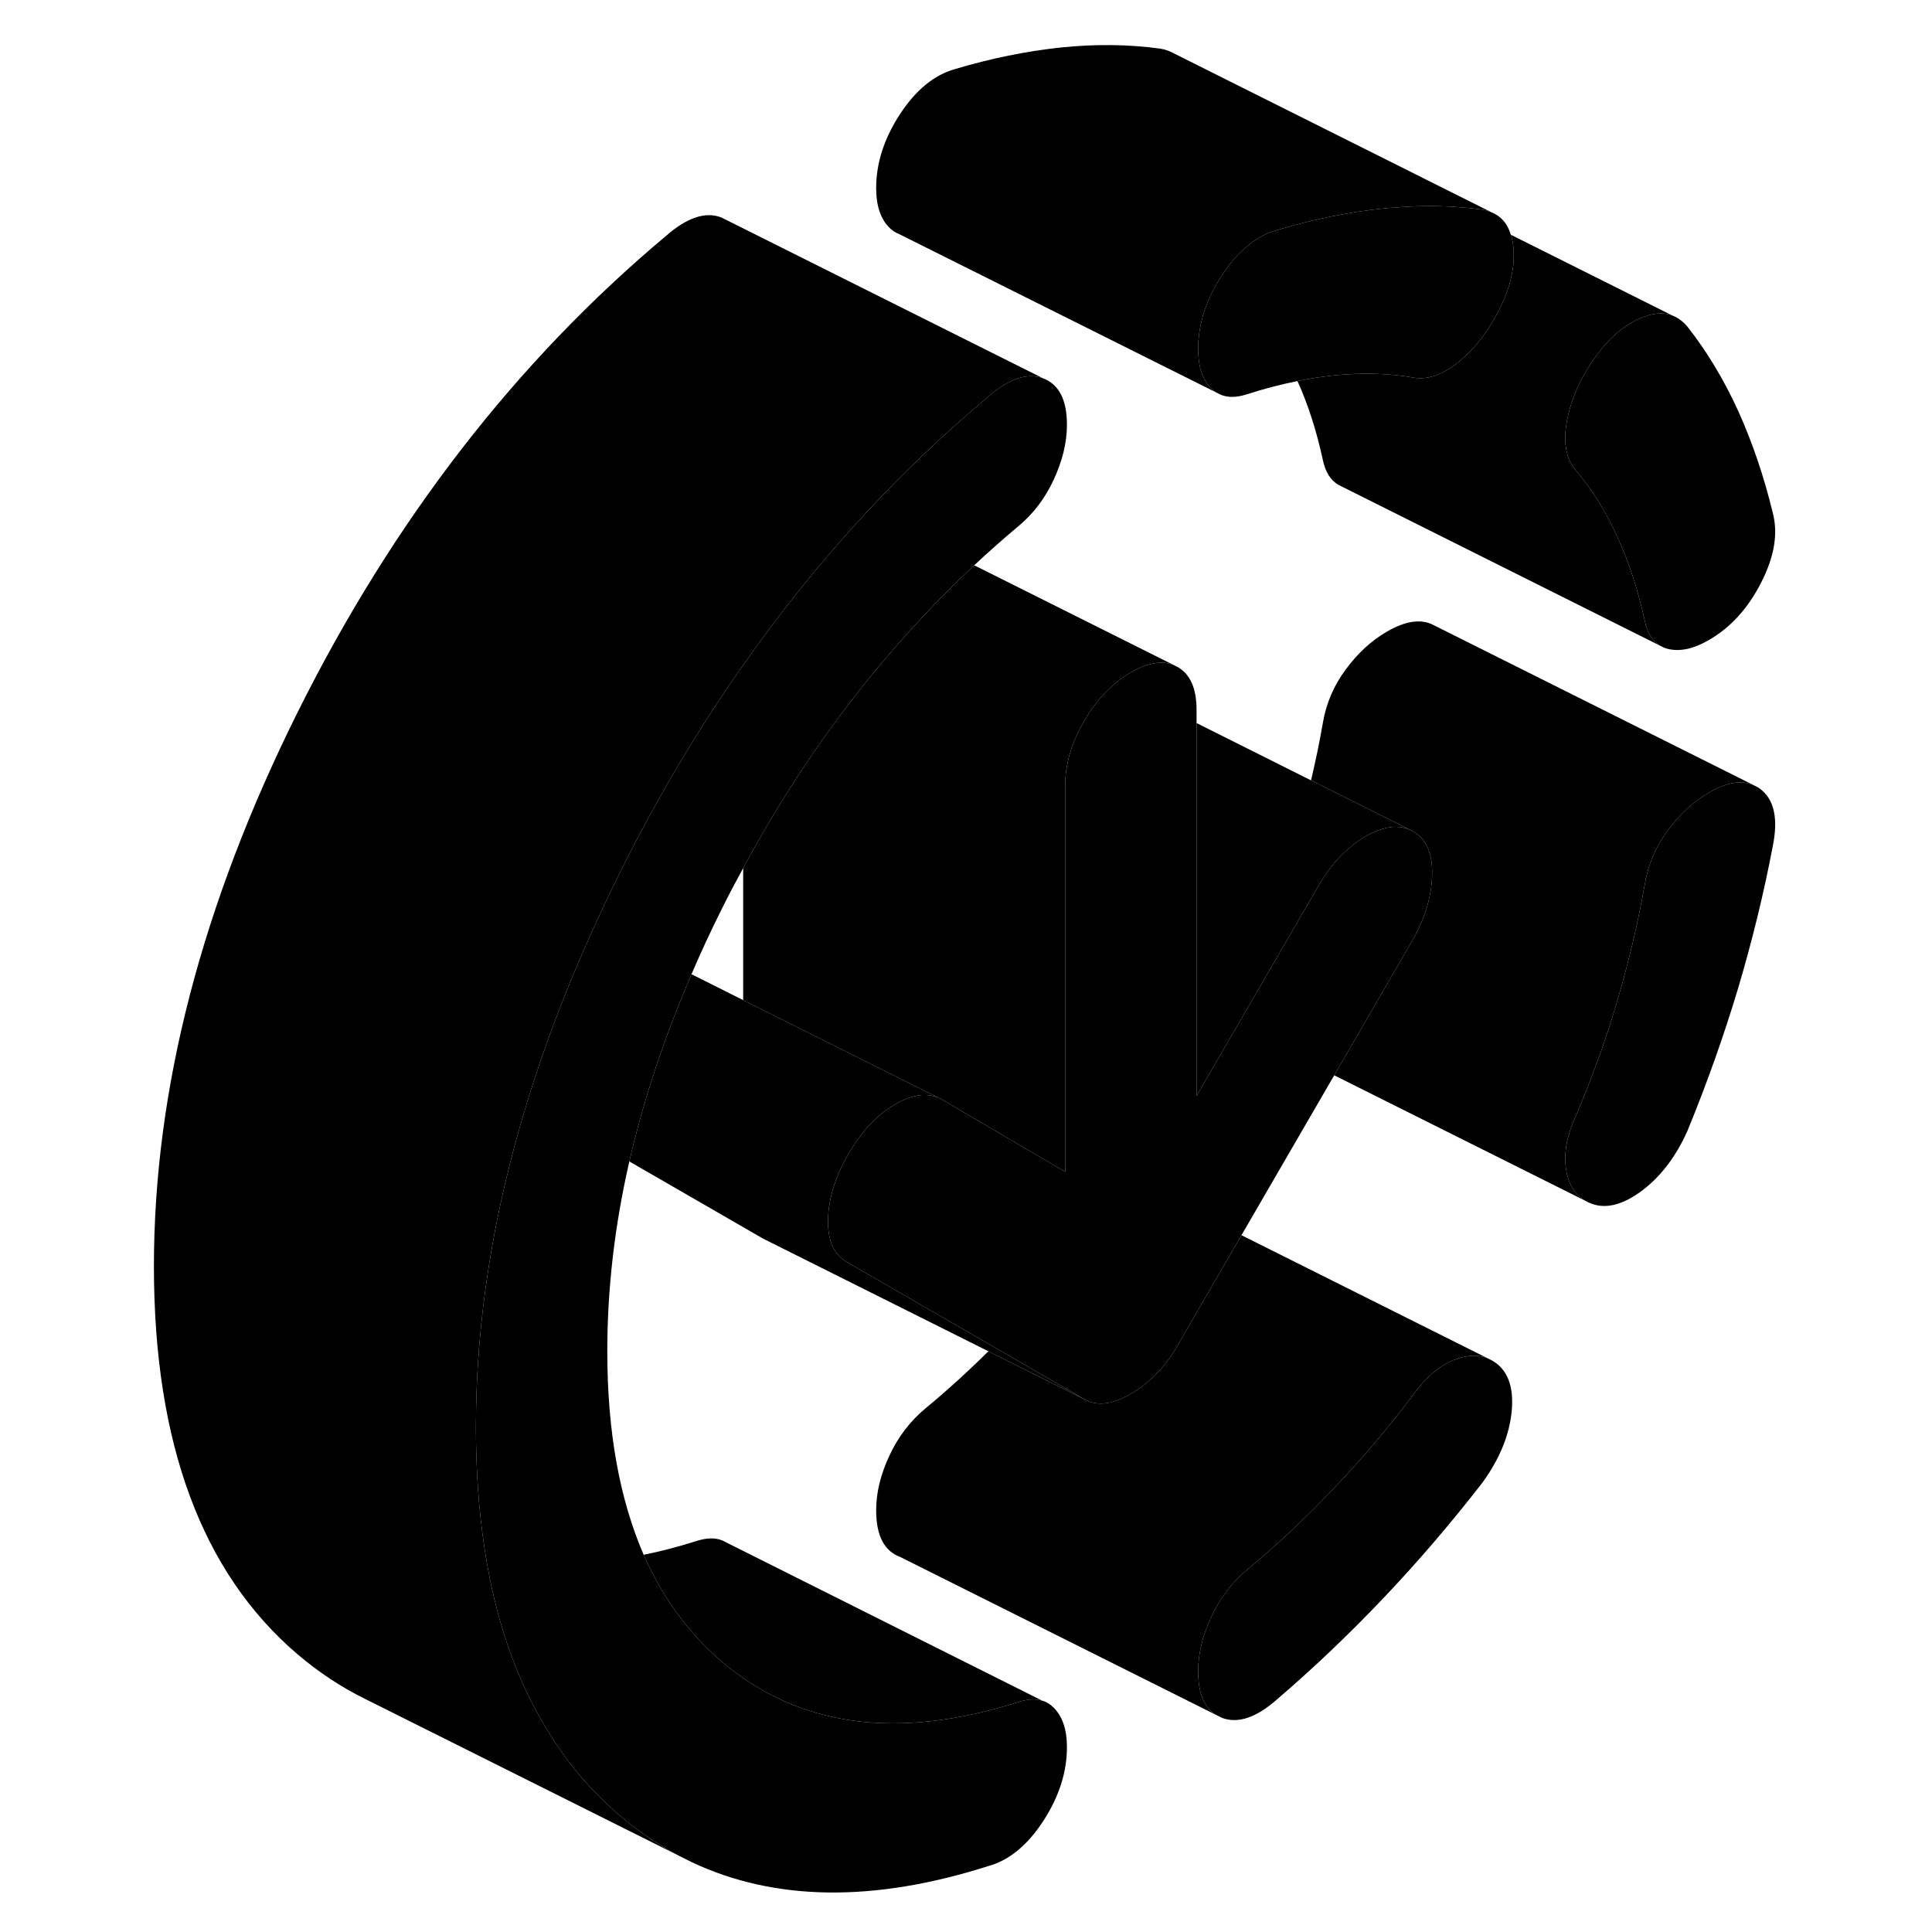 <svg width="48" height="48" viewBox="0 0 105 120" class="pr-icon-iso-duotone-secondary"
     xmlns="http://www.w3.org/2000/svg" stroke-width="1px" stroke-linecap="round" stroke-linejoin="round">
    <path d="M86.4 87.6C86.26 89.12 85.65 90.62 84.56 92.11C82.59 94.65 80.53 97.05 78.39 99.3C76.25 101.55 74.06 103.63 71.82 105.55C70.53 106.69 69.39 107.07 68.4 106.7L68.02 106.51C67.29 106.06 66.92 105.15 66.92 103.81C66.92 102.72 67.19 101.59 67.74 100.42C68.28 99.25 69.03 98.27 69.98 97.48C71.82 95.96 73.6 94.28 75.33 92.46C77.07 90.64 78.72 88.7 80.28 86.63C81.03 85.57 81.86 84.86 82.78 84.48C83.57 84.16 84.29 84.12 84.91 84.37L85.17 84.5C86.12 85.04 86.53 86.08 86.4 87.6Z" class="pr-icon-iso-duotone-primary-stroke" stroke-linejoin="round"/>
    <path d="M57.29 23.5C56.3 23.13 55.16 23.52 53.87 24.65C51.23 26.86 48.72 29.24 46.36 31.78C46.31 31.83 46.26 31.88 46.22 31.93C43.52 34.84 41 37.97 38.66 41.31C35.84 45.31 33.28 49.62 30.98 54.25C30.33 55.55 29.72 56.85 29.15 58.13C27.58 61.62 26.28 65.06 25.24 68.47C23.12 75.36 22.06 82.09 22.06 88.65C22.06 91.34 22.24 93.86 22.6 96.2C23.26 100.57 24.56 104.32 26.49 107.45C27.71 109.48 29.22 111.25 30.98 112.75C32.15 113.75 33.39 114.59 34.7 115.28L15.49 105.68L15.21 105.54C13.72 104.81 12.31 103.88 10.98 102.75C5.04 97.68 2.06 89.65 2.06 78.65C2.06 67.65 5.04 56.18 10.98 44.25C16.93 32.31 24.56 22.45 33.87 14.65C35.16 13.52 36.3 13.13 37.29 13.5L57.29 23.5Z" class="pr-icon-iso-duotone-primary-stroke" stroke-linejoin="round"/>
    <path d="M57.95 106.07C58.49 106.61 58.77 107.43 58.77 108.52C58.77 110.08 58.27 111.62 57.29 113.12C56.3 114.63 55.16 115.56 53.87 115.91C46.76 118.17 40.63 118.09 35.48 115.67L34.7 115.28C33.39 114.59 32.15 113.75 30.98 112.75C29.22 111.25 27.71 109.48 26.49 107.45C24.56 104.32 23.26 100.57 22.6 96.2C22.24 93.86 22.06 91.34 22.06 88.65C22.06 82.09 23.12 75.36 25.24 68.47C26.28 65.06 27.58 61.62 29.15 58.13C29.72 56.85 30.33 55.55 30.98 54.25C33.28 49.62 35.84 45.31 38.66 41.31C41 37.97 43.52 34.84 46.22 31.93C46.26 31.88 46.31 31.83 46.36 31.78C48.72 29.24 51.23 26.86 53.87 24.65C55.16 23.52 56.3 23.13 57.29 23.5C58.27 23.87 58.77 24.83 58.77 26.39C58.77 27.48 58.49 28.62 57.95 29.79C57.41 30.96 56.66 31.94 55.71 32.72C54.79 33.49 53.89 34.29 53.01 35.11C50.82 37.16 48.76 39.36 46.82 41.71C43.78 45.4 41.06 49.47 38.66 53.92C38.21 54.74 37.77 55.57 37.35 56.42C36.66 57.79 36.03 59.16 35.45 60.51C35.4 60.62 35.35 60.72 35.32 60.82C33.68 64.66 32.44 68.43 31.59 72.14C30.67 76.14 30.22 80.08 30.22 83.94C30.22 88.91 30.98 93.11 32.48 96.57C33.64 99.2 35.23 101.4 37.27 103.15C37.29 103.17 37.32 103.2 37.35 103.22C42.11 107.26 48.23 108.09 55.71 105.73C56.3 105.53 56.82 105.5 57.25 105.64H57.27C57.53 105.72 57.75 105.87 57.95 106.07Z" class="pr-icon-iso-duotone-primary-stroke" stroke-linejoin="round"/>
    <path d="M102.61 52.56C102.06 55.45 101.35 58.37 100.47 61.34C99.58 64.31 98.53 67.27 97.31 70.24C96.56 71.92 95.56 73.2 94.3 74.09C93.04 74.97 91.94 75.14 90.98 74.59C90.3 74.21 89.9 73.53 89.76 72.55C89.63 71.58 89.83 70.5 90.37 69.33C91.39 66.95 92.26 64.54 92.97 62.1C93.69 59.66 94.25 57.27 94.66 54.93C94.86 53.72 95.33 52.6 96.08 51.59C96.83 50.57 97.68 49.79 98.63 49.24C99.6 48.67 100.44 48.48 101.13 48.67C101.26 48.7 101.39 48.75 101.51 48.81C101.64 48.87 101.77 48.95 101.89 49.05C102.71 49.71 102.95 50.88 102.61 52.56Z" class="pr-icon-iso-duotone-primary-stroke" stroke-linejoin="round"/>
    <path d="M89.76 26.57C89.63 27.7 89.83 28.58 90.37 29.2C91.39 30.41 92.26 31.8 92.97 33.38C93.69 34.95 94.25 36.68 94.66 38.55C94.8 39.21 95.05 39.68 95.44 39.98C95.49 40.02 95.53 40.06 95.58 40.09L75.84 30.22L75.78 30.19L75.66 30.13C75.15 29.85 74.82 29.32 74.66 28.55C74.28 26.79 73.76 25.16 73.09 23.67C73.85 23.51 74.59 23.4 75.33 23.32C77.07 23.14 78.72 23.18 80.28 23.45C81.05 23.59 81.87 23.36 82.74 22.75C82.79 22.72 82.83 22.68 82.88 22.65C83.8 21.96 84.6 21.03 85.28 19.86C86.23 18.22 86.63 16.72 86.5 15.35C86.47 15.07 86.42 14.81 86.34 14.58L96.34 19.58C95.76 19.37 95.08 19.45 94.3 19.8C93.04 20.37 91.94 21.48 90.98 23.12C90.3 24.29 89.9 25.44 89.76 26.57Z" class="pr-icon-iso-duotone-primary-stroke" stroke-linejoin="round"/>
    <path d="M101.89 36.18C101.08 37.78 99.99 38.98 98.63 39.76C97.68 40.31 96.83 40.49 96.08 40.3C95.97 40.27 95.87 40.24 95.77 40.19L95.74 40.17L95.58 40.09C95.53 40.06 95.49 40.02 95.44 39.98C95.05 39.68 94.8 39.21 94.66 38.55C94.25 36.68 93.69 34.95 92.97 33.38C92.26 31.8 91.39 30.41 90.37 29.2C89.83 28.58 89.63 27.7 89.76 26.57C89.9 25.44 90.3 24.29 90.98 23.12C91.94 21.48 93.04 20.37 94.3 19.8C95.08 19.45 95.76 19.37 96.34 19.58L96.38 19.6C96.72 19.73 97.03 19.96 97.31 20.29C98.53 21.84 99.58 23.59 100.47 25.54C101.35 27.49 102.06 29.59 102.61 31.85C102.95 33.14 102.71 34.58 101.89 36.18Z" class="pr-icon-iso-duotone-primary-stroke" stroke-linejoin="round"/>
    <path d="M84.91 84.37C84.29 84.12 83.57 84.16 82.78 84.48C81.86 84.86 81.03 85.57 80.28 86.63C78.72 88.7 77.07 90.64 75.33 92.46C73.6 94.28 71.82 95.96 69.98 97.48C69.03 98.27 68.28 99.25 67.74 100.42C67.19 101.59 66.92 102.72 66.92 103.81C66.92 105.15 67.29 106.06 68.02 106.51L48.4 96.7C47.42 96.34 46.92 95.37 46.92 93.81C46.92 92.72 47.19 91.59 47.74 90.42C48.28 89.25 49.03 88.27 49.98 87.48C51.31 86.38 52.62 85.19 53.89 83.93L59.89 86.93C60.04 87.02 60.21 87.08 60.38 87.12C61.04 87.29 61.83 87.1 62.74 86.57C63.9 85.9 64.85 84.93 65.6 83.64L69.61 76.72L84.91 84.37Z" class="pr-icon-iso-duotone-primary-stroke" stroke-linejoin="round"/>
    <path d="M81.45 54.36C81.42 55.71 80.99 57.08 80.18 58.49L75.37 66.79L69.61 76.72L65.6 83.64C64.85 84.93 63.9 85.9 62.74 86.57C61.83 87.1 61.04 87.29 60.38 87.12C60.21 87.08 60.04 87.02 59.89 86.93L54.18 83.63L45.1 78.39C44.29 77.92 43.9 77.04 43.93 75.73V75.71C43.97 74.41 44.39 73.06 45.21 71.66C46.02 70.25 46.99 69.23 48.11 68.58C48.31 68.46 48.51 68.36 48.7 68.29C49.46 67.96 50.15 67.93 50.76 68.17L51.02 68.3L58.66 72.78V48.8C58.66 47.47 59.05 46.13 59.84 44.79C60.26 44.06 60.73 43.44 61.26 42.91C61.44 42.73 61.63 42.56 61.82 42.41C62.11 42.16 62.42 41.95 62.74 41.76C63.78 41.17 64.67 41.01 65.41 41.31L65.65 41.43C66.43 41.88 66.82 42.76 66.82 44.09V68.07L69.82 62.9L74.37 55.06C75.18 53.65 76.17 52.61 77.32 51.95C78.48 51.28 79.46 51.18 80.28 51.64C80.31 51.66 80.34 51.67 80.36 51.7C81.12 52.17 81.49 53.06 81.45 54.36Z" class="pr-icon-iso-duotone-primary-stroke" stroke-linejoin="round"/>
    <path d="M48.31 14.52L48.18 14.46" class="pr-icon-iso-duotone-primary-stroke" stroke-linejoin="round"/>
    <path d="M85.27 13.25C85.06 13.14 84.82 13.06 84.56 13.02C84.01 12.94 83.45 12.89 82.88 12.85C81.65 12.77 80.39 12.78 79.09 12.9C78.86 12.9 78.62 12.93 78.39 12.95C76.25 13.18 74.06 13.62 71.82 14.29C71.19 14.46 70.6 14.77 70.05 15.22C69.46 15.69 68.91 16.31 68.4 17.09C67.42 18.59 66.92 20.12 66.92 21.68C66.92 22.77 67.19 23.59 67.74 24.14C67.83 24.22 67.92 24.3 68.01 24.36L48.31 14.52C48.1 14.44 47.91 14.31 47.74 14.14C47.19 13.59 46.92 12.77 46.92 11.68C46.92 10.12 47.42 8.59 48.4 7.09C49.39 5.58 50.53 4.65 51.82 4.29C54.06 3.62 56.25 3.18 58.39 2.95C60.53 2.73 62.59 2.75 64.56 3.02C64.79 3.06 65.01 3.12 65.2 3.21L65.36 3.29L85.27 13.25Z" class="pr-icon-iso-duotone-primary-stroke" stroke-linejoin="round"/>
    <path d="M86.5 15.35C86.63 16.72 86.23 18.22 85.28 19.86C84.6 21.03 83.8 21.96 82.88 22.65C82.83 22.68 82.79 22.72 82.74 22.75C81.87 23.36 81.05 23.59 80.28 23.45C78.72 23.18 77.07 23.14 75.33 23.32C74.59 23.4 73.85 23.51 73.09 23.67C72.07 23.87 71.04 24.14 69.98 24.48C69.32 24.7 68.75 24.71 68.28 24.5L68.01 24.36C67.92 24.3 67.83 24.22 67.74 24.14C67.19 23.59 66.92 22.77 66.92 21.68C66.92 20.12 67.42 18.59 68.4 17.09C68.91 16.31 69.46 15.69 70.05 15.22C70.6 14.77 71.19 14.46 71.82 14.29C74.06 13.62 76.25 13.18 78.39 12.95C78.62 12.93 78.86 12.9 79.09 12.9C80.39 12.78 81.65 12.77 82.88 12.85C83.45 12.89 84.01 12.94 84.56 13.02C84.82 13.06 85.06 13.14 85.27 13.25L85.34 13.28C85.83 13.54 86.16 13.98 86.34 14.58C86.42 14.81 86.47 15.07 86.5 15.35Z" class="pr-icon-iso-duotone-primary-stroke" stroke-linejoin="round"/>
    <path d="M101.51 48.81C101.39 48.75 101.26 48.7 101.13 48.67C100.44 48.48 99.6 48.67 98.63 49.24C97.68 49.79 96.83 50.57 96.08 51.59C95.33 52.6 94.86 53.72 94.66 54.93C94.25 57.27 93.69 59.66 92.97 62.1C92.26 64.54 91.39 66.95 90.37 69.33C89.83 70.5 89.63 71.58 89.76 72.55C89.9 73.53 90.3 74.21 90.98 74.59L75.37 66.79L80.18 58.49C80.99 57.08 81.42 55.71 81.45 54.36C81.49 53.06 81.12 52.17 80.36 51.7C80.34 51.67 80.31 51.66 80.28 51.64L73.93 48.47C74.21 47.28 74.46 46.1 74.66 44.93C74.86 43.72 75.33 42.6 76.08 41.59C76.83 40.57 77.68 39.79 78.63 39.24C79.81 38.55 80.79 38.42 81.55 38.83L101.51 48.81Z" class="pr-icon-iso-duotone-primary-stroke" stroke-linejoin="round"/>
    <path d="M57.25 105.64C56.82 105.5 56.3 105.53 55.71 105.73C48.23 108.09 42.11 107.26 37.35 103.22C37.32 103.2 37.29 103.17 37.27 103.15C35.23 101.4 33.64 99.2 32.48 96.57C33.53 96.36 34.6 96.08 35.71 95.73C36.38 95.51 36.94 95.49 37.41 95.7L37.68 95.84L57.25 105.64Z" class="pr-icon-iso-duotone-primary-stroke" stroke-linejoin="round"/>
    <path d="M59.89 86.93L53.89 83.93L40.11 77.04L39.89 76.93L31.59 72.14C32.44 68.43 33.68 64.66 35.32 60.82C35.35 60.72 35.4 60.62 35.45 60.51L38.66 62.12L49.22 67.4L50.76 68.17C50.15 67.93 49.46 67.96 48.7 68.29C48.51 68.36 48.31 68.46 48.11 68.58C46.99 69.23 46.02 70.25 45.21 71.66C44.39 73.06 43.97 74.41 43.93 75.71V75.73C43.9 77.04 44.29 77.92 45.1 78.39L54.18 83.63L59.89 86.93Z" class="pr-icon-iso-duotone-primary-stroke" stroke-linejoin="round"/>
    <path d="M65.41 41.31C64.67 41.01 63.78 41.17 62.74 41.76C62.42 41.95 62.11 42.16 61.82 42.41C61.63 42.56 61.44 42.73 61.26 42.91C60.73 43.44 60.26 44.06 59.84 44.79C59.05 46.13 58.66 47.47 58.66 48.8V72.78L51.02 68.3L50.76 68.17L49.22 67.4L38.66 62.12V53.92C41.06 49.47 43.78 45.4 46.82 41.71C48.76 39.36 50.82 37.16 53.01 35.11L65.41 41.31Z" class="pr-icon-iso-duotone-primary-stroke" stroke-linejoin="round"/>
    <path d="M80.28 51.64C79.46 51.18 78.48 51.28 77.32 51.95C76.17 52.61 75.18 53.65 74.37 55.06L69.82 62.9L66.82 68.07V44.91L73.93 48.47L80.28 51.64Z" class="pr-icon-iso-duotone-primary-stroke" stroke-linejoin="round"/>
</svg>